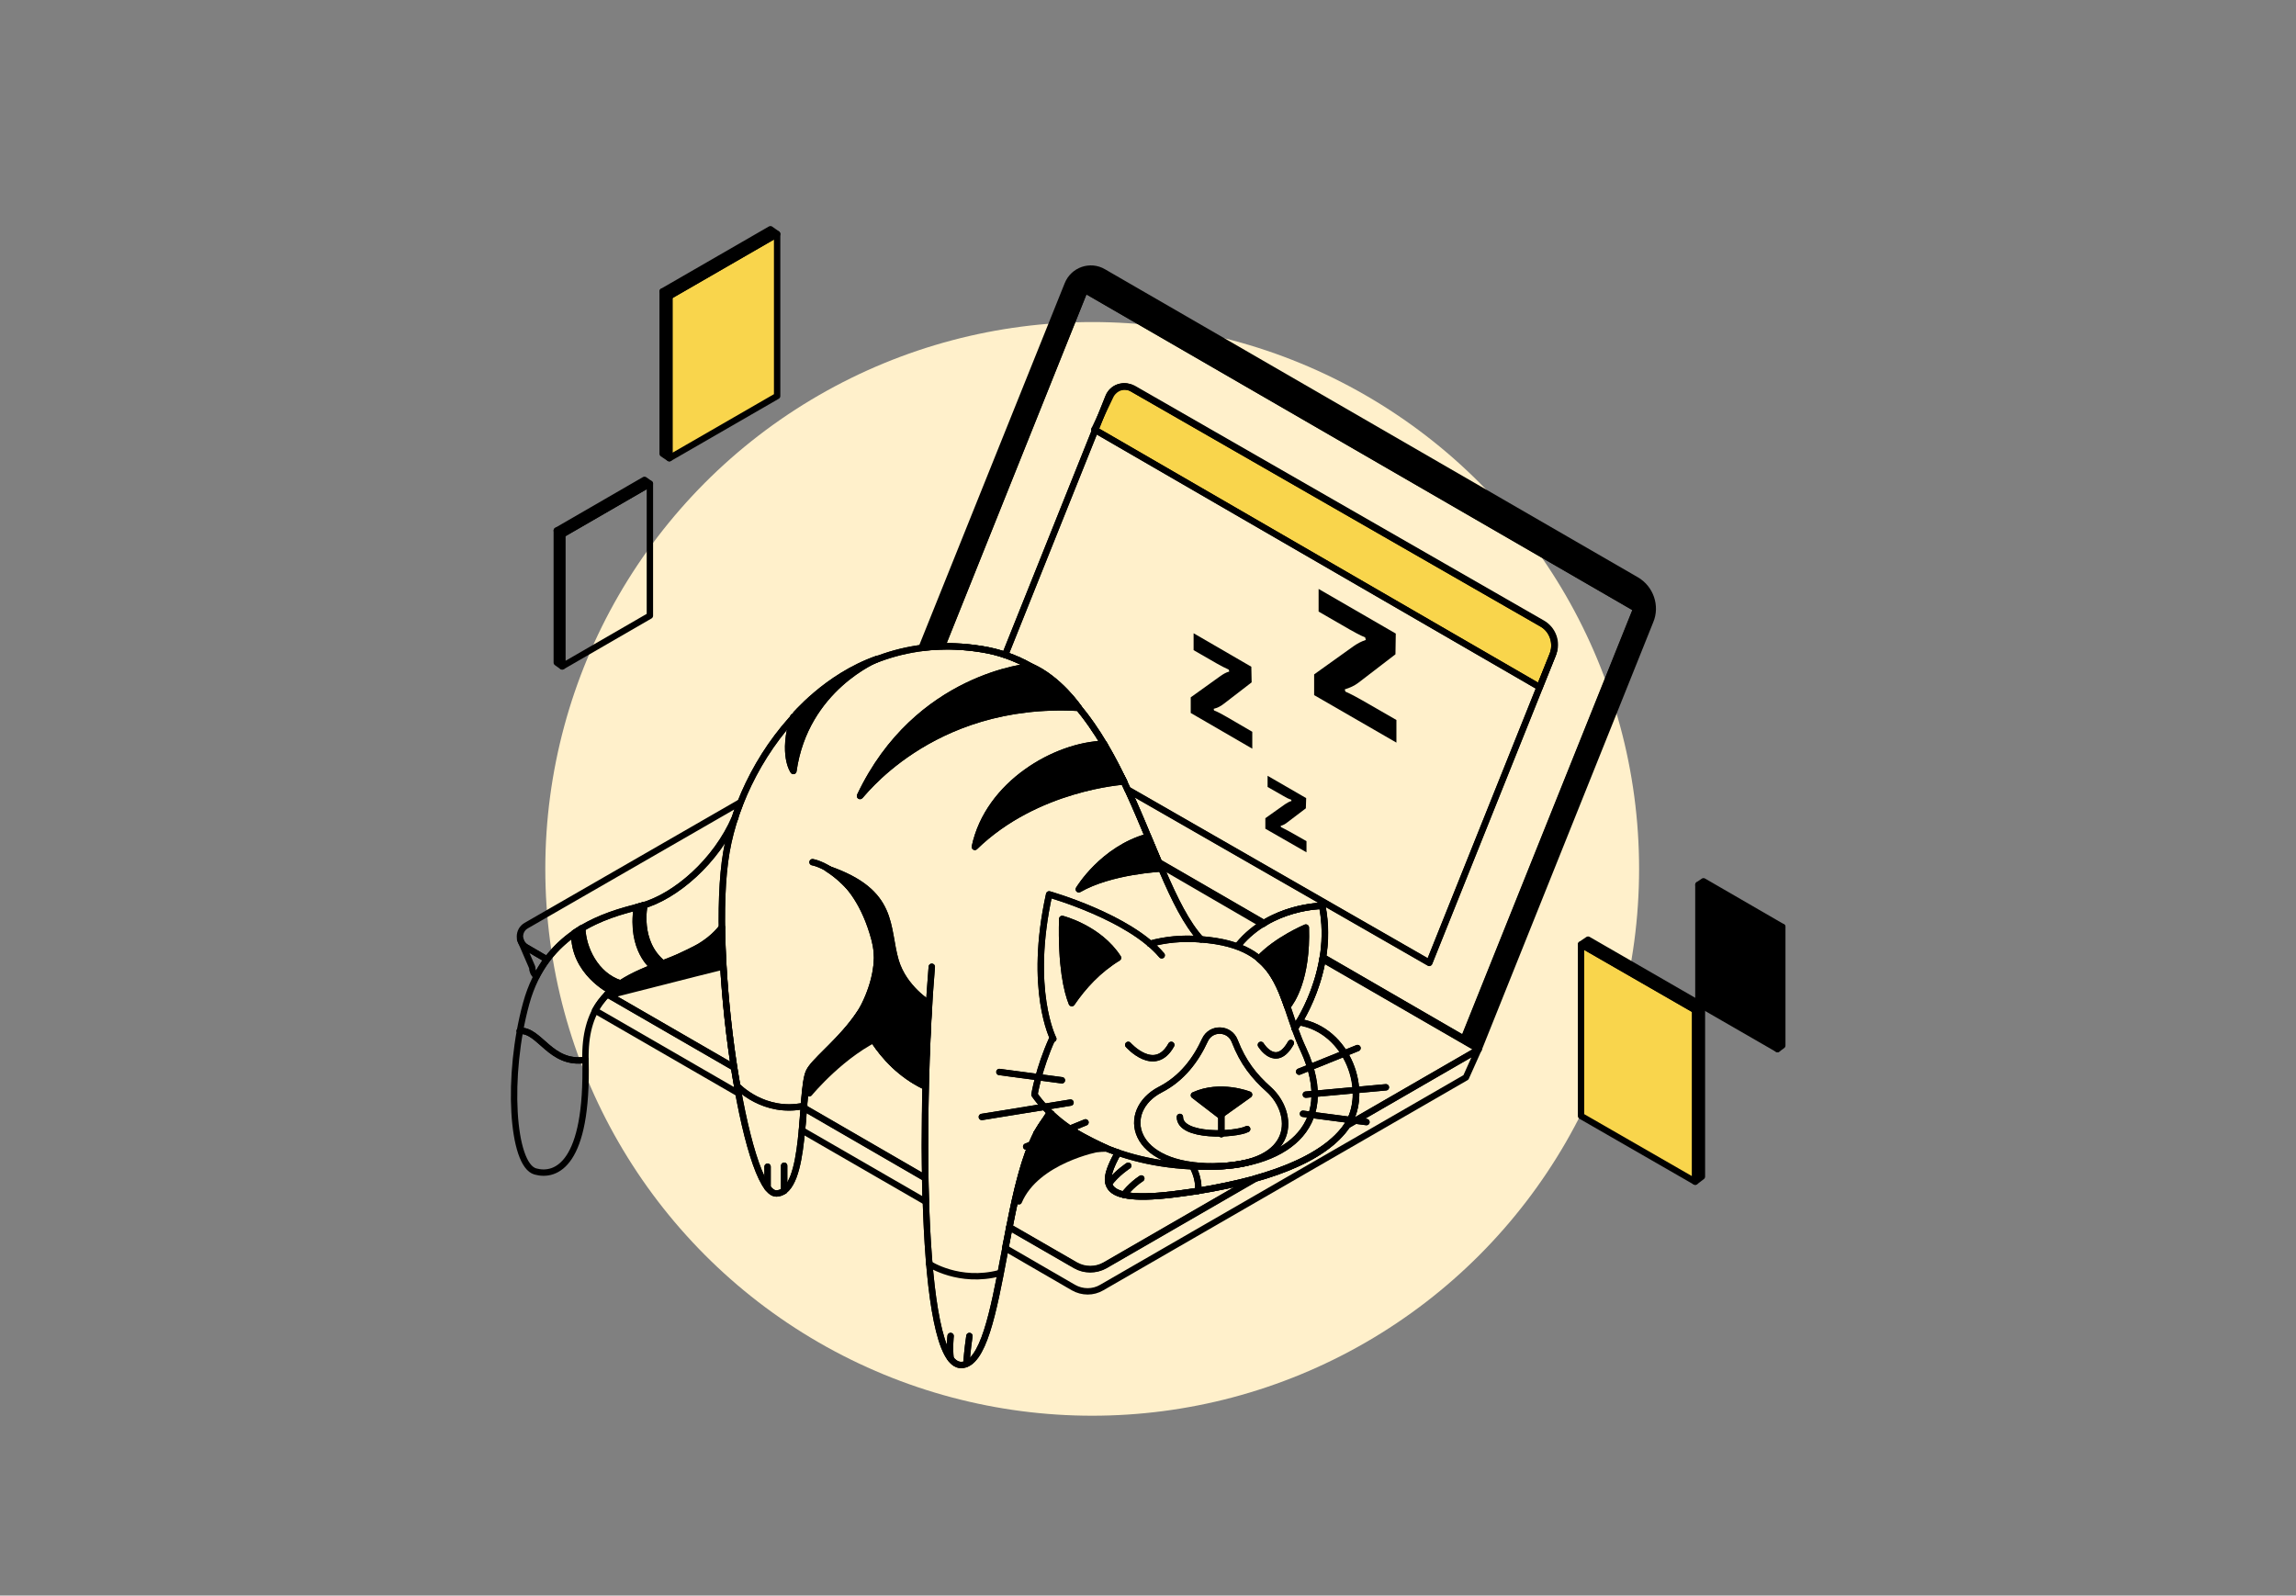 <svg width="600" height="417" viewBox="0 0 600 417" fill="none" xmlns="http://www.w3.org/2000/svg">
<rect x="0" y="0" width="600" height="417" fill="#808080" stroke="none"/>
<ellipse cx="285.417" cy="227.085" rx="142.917" ry="142.917" fill="#FFF0CB"/>
<path d="M146.917 174.167V139.667L169.833 126.417V160.917L146.917 174.167Z" stroke="black" stroke-width="1.667" stroke-miterlimit="10" stroke-linecap="round" stroke-linejoin="round"/>
<path d="M145.5 138.667L146.917 139.667L169.833 126.417L168.417 125.417L145.5 138.667Z" stroke="black" stroke-width="1.667" stroke-miterlimit="10" stroke-linecap="round" stroke-linejoin="round"/>
<path d="M145.5 173.167V138.667L146.917 139.667V174.167L145.5 173.167Z" stroke="black" stroke-width="1.667" stroke-miterlimit="10" stroke-linecap="round" stroke-linejoin="round"/>
<path d="M275.25 271.501C275.25 271.501 268.667 258.751 274.167 233.751C274.167 233.751 295.167 239.668 303.583 249.668" stroke="black" stroke-width="1.667" stroke-miterlimit="10" stroke-linecap="round" stroke-linejoin="round"/>
<path d="M338.333 268.835C338.333 268.835 349 254.169 345.5 236.752C345.5 236.752 332.166 236.752 323.75 246.835" stroke="black" stroke-width="1.667" stroke-miterlimit="10" stroke-linecap="round" stroke-linejoin="round"/>
<path d="M300.5 246.667C304.416 245.584 308.833 245.084 313.833 245.501C335.916 247.167 334.166 260.584 340.583 274.251C350.25 295.167 334.833 304.917 315.5 304.917C292.75 304.917 277.166 295.834 270.333 286.084C270.333 286.084 271.416 279.334 275 271.417" stroke="black" stroke-width="1.667" stroke-miterlimit="10" stroke-linecap="round" stroke-linejoin="round"/>
<path d="M294.833 273.085C294.833 273.085 301.75 280.918 306.083 273.085" stroke="black" stroke-width="1.667" stroke-miterlimit="10" stroke-linecap="round" stroke-linejoin="round"/>
<path d="M329.5 273.085C329.5 273.085 333.417 279.585 337.333 272.585" stroke="black" stroke-width="1.667" stroke-miterlimit="10" stroke-linecap="round" stroke-linejoin="round"/>
<path d="M322.666 272.085C321.333 268.585 316.5 268.418 314.916 271.752C312.5 277.002 308.916 281.835 303.25 284.752C292.583 290.252 295.25 305.085 317.333 304.835C339.416 304.585 338.25 290.752 331.583 284.752C327.666 281.252 324.833 277.668 322.666 272.085Z" stroke="black" stroke-width="1.667" stroke-miterlimit="10" stroke-linecap="round" stroke-linejoin="round"/>
<path d="M336.416 263.085C337.583 261.668 341.666 255.751 341.25 242.418C341.25 242.418 333.666 245.585 329 250.585C332.833 253.668 334.666 258.085 336.416 263.085Z" fill="black" stroke="black" stroke-width="1.667" stroke-miterlimit="10" stroke-linecap="round" stroke-linejoin="round"/>
<path d="M292.167 250.335C287.167 242.585 277.583 240.168 277.583 240.168C277.25 252.501 278.833 259.085 280.083 262.168C283.083 257.751 287.083 253.418 292.167 250.335Z" fill="black" stroke="black" stroke-width="1.667" stroke-miterlimit="10" stroke-linecap="round" stroke-linejoin="round"/>
<path d="M312 286.252L318.833 291.502L326.417 286.085C326.417 286.085 318.917 283.085 312 286.252Z" fill="black" stroke="black" stroke-width="1.667" stroke-miterlimit="10" stroke-linecap="round" stroke-linejoin="round"/>
<path d="M308.333 291.918C308.333 297.335 322.833 296.668 325.916 295.085" stroke="black" stroke-width="1.667" stroke-miterlimit="10" stroke-linecap="round" stroke-linejoin="round"/>
<path d="M319.167 290.001V296.418" stroke="black" stroke-width="1.667" stroke-miterlimit="10" stroke-linecap="round" stroke-linejoin="round"/>
<path d="M283.667 293.335L268.167 299.668" stroke="black" stroke-width="1.667" stroke-miterlimit="10" stroke-linecap="round" stroke-linejoin="round"/>
<path d="M279.75 288.168L256.583 291.918" stroke="black" stroke-width="1.667" stroke-miterlimit="10" stroke-linecap="round" stroke-linejoin="round"/>
<path d="M277.5 282.336L261.167 280.169" stroke="black" stroke-width="1.667" stroke-miterlimit="10" stroke-linecap="round" stroke-linejoin="round"/>
<path d="M340.5 291.086L357.083 293.253" stroke="black" stroke-width="1.667" stroke-miterlimit="10" stroke-linecap="round" stroke-linejoin="round"/>
<path d="M341.25 286.085L362.167 284.168" stroke="black" stroke-width="1.667" stroke-miterlimit="10" stroke-linecap="round" stroke-linejoin="round"/>
<path d="M339.5 280.086L354.75 273.919" stroke="black" stroke-width="1.667" stroke-miterlimit="10" stroke-linecap="round" stroke-linejoin="round"/>
<path d="M313.833 245.502C298.917 229.336 293.5 175.669 256.583 169.669C219.083 163.586 194.417 196.169 189.833 222.669C185.25 249.169 194.75 312.252 202.917 311.919C211.083 311.586 209 285.169 211.417 280.086C213.833 275.002 233.333 263.419 228.5 245.336C223.583 227.169 212.333 225.336 212.333 225.336" stroke="black" stroke-width="1.667" stroke-miterlimit="10" stroke-linecap="round" stroke-linejoin="round"/>
<path d="M188.667 242.419C178.333 255.752 152.333 249.836 153 277.086C153.667 304.336 145.333 307.669 139.917 306.169C133.75 304.502 132.333 281.086 137.5 262.252C142.667 243.419 158.25 239.169 167.333 236.836C176.417 234.502 187.333 225.002 192.167 213.669" stroke="black" stroke-width="1.667" stroke-miterlimit="10" stroke-linecap="round" stroke-linejoin="round"/>
<path d="M243.5 252.669C240.75 285.169 239.833 357.086 251.25 356.752C262.667 356.419 261.75 302.252 274.75 291.086" stroke="black" stroke-width="1.667" stroke-miterlimit="10" stroke-linecap="round" stroke-linejoin="round"/>
<path d="M248.417 349.168C248.417 349.168 248.083 352.335 248.417 355.085" stroke="black" stroke-width="1.667" stroke-miterlimit="10" stroke-linecap="round" stroke-linejoin="round"/>
<path d="M253.333 349.168C253.333 349.168 252.667 353.585 252.583 356.335" stroke="black" stroke-width="1.667" stroke-miterlimit="10" stroke-linecap="round" stroke-linejoin="round"/>
<path d="M242.833 330.335C242.833 330.335 250.667 335.502 261.167 332.752" stroke="black" stroke-width="1.667" stroke-miterlimit="10" stroke-linecap="round" stroke-linejoin="round"/>
<path d="M192.667 283.835C192.667 283.835 199.583 291.252 210.167 289.002" stroke="black" stroke-width="1.667" stroke-miterlimit="10" stroke-linecap="round" stroke-linejoin="round"/>
<path d="M200.583 304.918V310.418" stroke="black" stroke-width="1.667" stroke-miterlimit="10" stroke-linecap="round" stroke-linejoin="round"/>
<path d="M204.916 304.668V311.251" stroke="black" stroke-width="1.667" stroke-miterlimit="10" stroke-linecap="round" stroke-linejoin="round"/>
<path d="M135.833 269.419C141.083 269.086 143.833 278.419 153 277.002" stroke="black" stroke-width="1.667" stroke-miterlimit="10" stroke-linecap="round" stroke-linejoin="round"/>
<path d="M152.167 242.501C152.25 247.751 155.583 254.918 162.083 257.001L159.583 258.918C159.583 258.918 149.833 254.084 150.083 243.834L152.167 242.501Z" fill="black" stroke="black" stroke-width="1.667" stroke-miterlimit="10" stroke-linecap="round" stroke-linejoin="round"/>
<path d="M168.417 236.501C168.417 236.501 166.25 246.168 173.25 251.834L170.667 252.668C170.667 252.668 164.75 248.251 166.417 237.084L168.417 236.501Z" fill="black" stroke="black" stroke-width="1.667" stroke-miterlimit="10" stroke-linecap="round" stroke-linejoin="round"/>
<path d="M224.75 264.918C224.75 264.918 229 277.834 241.667 283.918L242.75 262.251C242.75 262.251 236.25 258.334 234.083 251.251C231.417 242.251 234.083 233.168 216.333 227.084C216.333 227.001 238.5 240.418 224.75 264.918Z" fill="black" stroke="black" stroke-width="1.667" stroke-miterlimit="10" stroke-linecap="round" stroke-linejoin="round"/>
<path d="M270.833 296.252C270.833 296.252 278.5 300.752 289.167 300.085C289.167 300.085 278.167 295.168 274.167 291.085L270.833 296.252Z" fill="black" stroke="black" stroke-width="1.667" stroke-miterlimit="10" stroke-linecap="round" stroke-linejoin="round"/>
<path d="M224.75 208.001C224.25 209.168 242.583 182.751 281.916 185.001C281.916 185.001 276.75 177.335 269.333 174.168C269.333 174.168 239.666 176.501 224.75 208.001Z" fill="black" stroke="black" stroke-width="1.667" stroke-miterlimit="10" stroke-linecap="round" stroke-linejoin="round"/>
<path d="M229.333 172.168C229.333 172.168 210.417 179.751 207.333 201.501C207.333 201.501 204.25 197.335 207.333 187.335C207.417 187.418 215.917 176.835 229.333 172.168Z" fill="black" stroke="black" stroke-width="1.667" stroke-miterlimit="10" stroke-linecap="round" stroke-linejoin="round"/>
<path d="M254.75 221.335C258.25 204.835 275.916 194.751 288.5 194.418L293.75 204.251C293.666 204.251 270.833 205.668 254.75 221.335Z" fill="black" stroke="black" stroke-width="1.667" stroke-miterlimit="10" stroke-linecap="round" stroke-linejoin="round"/>
<path d="M303.5 227.001C303.5 227.001 290.333 227.585 281.917 232.418C281.917 232.418 288.167 221.918 300 218.668L303.5 227.001Z" fill="black" stroke="black" stroke-width="1.667" stroke-miterlimit="10" stroke-linecap="round" stroke-linejoin="round"/>
<path d="M341.334 208.588L331.251 202.755V205.672L335.334 208.005C336.001 208.422 336.667 208.755 337.417 209.005L337.501 209.338C336.834 209.505 336.417 209.838 335.834 210.172L330.667 213.838V216.588L341.418 222.755V219.838L337.001 217.338C336.251 216.922 335.418 216.505 334.751 216.172L334.667 215.838C335.334 215.672 335.918 215.338 336.418 214.922L341.251 211.255L341.334 208.588Z" fill="black"/>
<path d="M292.166 301.252C288.25 308.585 285.75 315.002 308.416 311.918C331 308.918 346.25 302.835 352.083 294.085C357.916 285.335 352.333 269.168 339.5 267.085" stroke="black" stroke-width="1.667" stroke-miterlimit="10" stroke-linecap="round" stroke-linejoin="round"/>
<path d="M294.833 304.668C294.833 304.668 291.833 306.585 289.75 309.418" stroke="black" stroke-width="1.667" stroke-miterlimit="10" stroke-linecap="round" stroke-linejoin="round"/>
<path d="M293.667 312.252C293.667 312.252 295.583 309.752 298.25 308.002" stroke="black" stroke-width="1.667" stroke-miterlimit="10" stroke-linecap="round" stroke-linejoin="round"/>
<path d="M311.5 304.585C311.5 304.585 313.5 307.835 313.083 311.252" stroke="black" stroke-width="1.667" stroke-miterlimit="10" stroke-linecap="round" stroke-linejoin="round"/>
<path d="M302.833 225.419L303.083 226.002L329.916 241.586C330.083 241.502 330.166 241.419 330.333 241.336L302.833 225.419Z" fill="black" stroke="black" stroke-width="1.667" stroke-miterlimit="10" stroke-linecap="round" stroke-linejoin="round"/>
<path d="M427.583 151.585L288.333 71.085C284.916 69.085 280.5 70.585 279 74.335L240.833 169.335C242.583 169.085 244.333 169.002 246.166 168.919L283.5 75.752L427.583 159.085L382.5 271.502L345.666 250.169C345.666 250.335 345.583 250.419 345.583 250.585L386.416 274.169L431.25 162.335C432.916 158.419 431.333 153.752 427.583 151.585Z" fill="black" stroke="black" stroke-width="1.667" stroke-miterlimit="10" stroke-linecap="round" stroke-linejoin="round"/>
<path d="M275.25 271.501C275.25 271.501 268.667 258.751 274.167 233.751C274.167 233.751 295.167 239.668 303.583 249.668" stroke="black" stroke-width="1.667" stroke-miterlimit="10" stroke-linecap="round" stroke-linejoin="round"/>
<path d="M338.333 268.835C338.333 268.835 349 254.169 345.5 236.752C345.5 236.752 332.166 236.752 323.75 246.835" stroke="black" stroke-width="1.667" stroke-miterlimit="10" stroke-linecap="round" stroke-linejoin="round"/>
<path d="M300.5 246.667C304.416 245.584 308.833 245.084 313.833 245.501C335.916 247.167 334.166 260.584 340.583 274.251C350.25 295.167 334.833 304.917 315.5 304.917C292.75 304.917 277.166 295.834 270.333 286.084C270.333 286.084 271.416 279.334 275 271.417" stroke="black" stroke-width="1.667" stroke-miterlimit="10" stroke-linecap="round" stroke-linejoin="round"/>
<path d="M294.833 273.085C294.833 273.085 301.75 280.918 306.083 273.085" stroke="black" stroke-width="1.667" stroke-miterlimit="10" stroke-linecap="round" stroke-linejoin="round"/>
<path d="M329.5 273.085C329.5 273.085 333.417 279.585 337.333 272.585" stroke="black" stroke-width="1.667" stroke-miterlimit="10" stroke-linecap="round" stroke-linejoin="round"/>
<path d="M322.666 272.085C321.333 268.585 316.5 268.418 314.916 271.752C312.5 277.002 308.916 281.835 303.25 284.752C292.583 290.252 295.25 305.085 317.333 304.835C339.416 304.585 338.25 290.752 331.583 284.752C327.666 281.252 324.833 277.668 322.666 272.085Z" stroke="black" stroke-width="1.667" stroke-miterlimit="10" stroke-linecap="round" stroke-linejoin="round"/>
<path d="M336.416 263.085C337.583 261.668 341.666 255.751 341.25 242.418C341.25 242.418 333.666 245.585 329 250.585C332.833 253.668 334.666 258.085 336.416 263.085Z" fill="black" stroke="black" stroke-width="1.667" stroke-miterlimit="10" stroke-linecap="round" stroke-linejoin="round"/>
<path d="M292.167 250.335C287.167 242.585 277.583 240.168 277.583 240.168C277.25 252.501 278.833 259.085 280.083 262.168C283.083 257.751 287.083 253.418 292.167 250.335Z" fill="black" stroke="black" stroke-width="1.667" stroke-miterlimit="10" stroke-linecap="round" stroke-linejoin="round"/>
<path d="M312 286.252L318.833 291.502L326.417 286.085C326.417 286.085 318.917 283.085 312 286.252Z" fill="black" stroke="black" stroke-width="1.667" stroke-miterlimit="10" stroke-linecap="round" stroke-linejoin="round"/>
<path d="M308.333 291.918C308.333 297.335 322.833 296.668 325.916 295.085" stroke="black" stroke-width="1.667" stroke-miterlimit="10" stroke-linecap="round" stroke-linejoin="round"/>
<path d="M319.167 290.001V296.418" stroke="black" stroke-width="1.667" stroke-miterlimit="10" stroke-linecap="round" stroke-linejoin="round"/>
<path d="M283.667 293.335L268.167 299.668" stroke="black" stroke-width="1.667" stroke-miterlimit="10" stroke-linecap="round" stroke-linejoin="round"/>
<path d="M279.75 288.168L256.583 291.918" stroke="black" stroke-width="1.667" stroke-miterlimit="10" stroke-linecap="round" stroke-linejoin="round"/>
<path d="M277.5 282.336L261.167 280.169" stroke="black" stroke-width="1.667" stroke-miterlimit="10" stroke-linecap="round" stroke-linejoin="round"/>
<path d="M340.5 291.086L357.083 293.253" stroke="black" stroke-width="1.667" stroke-miterlimit="10" stroke-linecap="round" stroke-linejoin="round"/>
<path d="M341.25 286.085L362.167 284.168" stroke="black" stroke-width="1.667" stroke-miterlimit="10" stroke-linecap="round" stroke-linejoin="round"/>
<path d="M339.5 280.086L354.75 273.919" stroke="black" stroke-width="1.667" stroke-miterlimit="10" stroke-linecap="round" stroke-linejoin="round"/>
<path d="M313.833 245.502C298.917 229.336 293.5 175.669 256.583 169.669C219.083 163.586 194.417 196.169 189.833 222.669C185.25 249.169 194.75 312.252 202.917 311.919C211.083 311.586 209 285.169 211.417 280.086C213.833 275.002 233.333 263.419 228.5 245.336C223.583 227.169 212.333 225.336 212.333 225.336" stroke="black" stroke-width="1.667" stroke-miterlimit="10" stroke-linecap="round" stroke-linejoin="round"/>
<path d="M243.5 252.669C240.75 285.169 239.833 357.086 251.25 356.752C262.667 356.419 261.75 302.252 274.75 291.086" stroke="black" stroke-width="1.667" stroke-miterlimit="10" stroke-linecap="round" stroke-linejoin="round"/>
<path d="M248.417 349.168C248.417 349.168 248.083 352.335 248.417 355.085" stroke="black" stroke-width="1.667" stroke-miterlimit="10" stroke-linecap="round" stroke-linejoin="round"/>
<path d="M253.333 349.168C253.333 349.168 252.667 353.585 252.583 356.335" stroke="black" stroke-width="1.667" stroke-miterlimit="10" stroke-linecap="round" stroke-linejoin="round"/>
<path d="M192.667 283.835C192.667 283.835 199.583 291.252 210.167 289.002" stroke="black" stroke-width="1.667" stroke-miterlimit="10" stroke-linecap="round" stroke-linejoin="round"/>
<path d="M200.583 304.918V310.418" stroke="black" stroke-width="1.667" stroke-miterlimit="10" stroke-linecap="round" stroke-linejoin="round"/>
<path d="M204.916 304.668V311.251" stroke="black" stroke-width="1.667" stroke-miterlimit="10" stroke-linecap="round" stroke-linejoin="round"/>
<path d="M135.833 269.419C141.083 269.086 143.833 278.419 153 277.002" stroke="black" stroke-width="1.667" stroke-miterlimit="10" stroke-linecap="round" stroke-linejoin="round"/>
<path d="M152.167 242.501C152.25 247.751 155.583 254.918 162.083 257.001L159.583 258.918C159.583 258.918 149.833 254.084 150.083 243.834L152.167 242.501Z" fill="black" stroke="black" stroke-width="1.667" stroke-miterlimit="10" stroke-linecap="round" stroke-linejoin="round"/>
<path d="M168.417 236.501C168.417 236.501 166.25 246.168 173.25 251.834L170.667 252.668C170.667 252.668 164.75 248.251 166.417 237.084L168.417 236.501Z" fill="black" stroke="black" stroke-width="1.667" stroke-miterlimit="10" stroke-linecap="round" stroke-linejoin="round"/>
<path d="M224.75 264.918C224.75 264.918 229 277.834 241.667 283.918L242.75 262.251C242.75 262.251 236.25 258.334 234.083 251.251C231.417 242.251 234.083 233.168 216.333 227.084C216.333 227.001 238.5 240.418 224.75 264.918Z" fill="black" stroke="black" stroke-width="1.667" stroke-miterlimit="10" stroke-linecap="round" stroke-linejoin="round"/>
<path d="M270.833 296.252C270.833 296.252 278.5 300.752 289.167 300.085C289.167 300.085 278.167 295.168 274.167 291.085L270.833 296.252Z" fill="black" stroke="black" stroke-width="1.667" stroke-miterlimit="10" stroke-linecap="round" stroke-linejoin="round"/>
<path d="M224.75 208.001C224.25 209.168 242.583 182.751 281.916 185.001C281.916 185.001 276.75 177.335 269.333 174.168C269.333 174.168 239.666 176.501 224.75 208.001Z" fill="black" stroke="black" stroke-width="1.667" stroke-miterlimit="10" stroke-linecap="round" stroke-linejoin="round"/>
<path d="M229.333 172.168C229.333 172.168 210.417 179.751 207.333 201.501C207.333 201.501 204.25 197.335 207.333 187.335C207.417 187.418 215.917 176.835 229.333 172.168Z" fill="black" stroke="black" stroke-width="1.667" stroke-miterlimit="10" stroke-linecap="round" stroke-linejoin="round"/>
<path d="M254.75 221.335C258.25 204.835 275.916 194.751 288.5 194.418L293.75 204.251C293.666 204.251 270.833 205.668 254.75 221.335Z" fill="black" stroke="black" stroke-width="1.667" stroke-miterlimit="10" stroke-linecap="round" stroke-linejoin="round"/>
<path d="M303.5 227.001C303.5 227.001 290.333 227.585 281.917 232.418C281.917 232.418 288.167 221.918 300 218.668L303.5 227.001Z" fill="black" stroke="black" stroke-width="1.667" stroke-miterlimit="10" stroke-linecap="round" stroke-linejoin="round"/>
<path d="M292.166 301.252C288.25 308.585 285.75 315.002 308.416 311.918C331 308.918 346.25 302.835 352.083 294.085C357.916 285.335 352.333 269.168 339.5 267.085" stroke="black" stroke-width="1.667" stroke-miterlimit="10" stroke-linecap="round" stroke-linejoin="round"/>
<path d="M294.833 304.668C294.833 304.668 291.833 306.585 289.75 309.418" stroke="black" stroke-width="1.667" stroke-miterlimit="10" stroke-linecap="round" stroke-linejoin="round"/>
<path d="M293.667 312.252C293.667 312.252 295.583 309.752 298.25 308.002" stroke="black" stroke-width="1.667" stroke-miterlimit="10" stroke-linecap="round" stroke-linejoin="round"/>
<path d="M311.5 304.585C311.5 304.585 313.5 307.835 313.083 311.252" stroke="black" stroke-width="1.667" stroke-miterlimit="10" stroke-linecap="round" stroke-linejoin="round"/>
<path d="M386.417 274.252L345.584 250.669C344.25 258.336 341.167 264.336 339.417 267.169C352.25 269.252 357.834 285.419 352 294.169L386.417 274.252Z" stroke="black" stroke-width="1.667" stroke-miterlimit="10" stroke-linecap="round" stroke-linejoin="round"/>
<path d="M313.084 311.253C311.584 311.503 310 311.753 308.334 311.919C301.167 312.919 296.5 312.919 293.667 312.253C291.334 311.753 290.167 310.753 289.75 309.503C289 307.336 290.417 304.419 292.167 301.253C291 300.836 289.834 300.419 288.75 300.003C289 300.086 289.167 300.169 289.167 300.169C278.584 300.836 270.834 296.336 270.834 296.336C267.667 302.336 265.584 311.419 263.75 320.753L281.084 330.753C283.417 332.086 286.334 332.086 288.75 330.753L328 308.086C323.5 309.253 318.501 310.336 313.084 311.253Z" stroke="black" stroke-width="1.667" stroke-miterlimit="10" stroke-linecap="round" stroke-linejoin="round"/>
<path d="M137.5 247.586L142.917 250.752C145.083 247.919 147.583 245.586 150.167 243.836C150.833 243.419 151.5 243.002 152.083 242.586C157 239.669 162.167 238.169 166.25 237.169L167.75 236.752C176.75 234.252 187.25 224.836 192 213.752V213.836C192.417 212.419 193 211.086 193.5 209.669L137.5 241.919C135.333 243.169 135.333 246.336 137.5 247.586Z" stroke="black" stroke-width="1.667" stroke-miterlimit="10" stroke-linecap="round" stroke-linejoin="round"/>
<path d="M162.084 257.086L159.75 258.836C159.417 259.169 159 259.503 158.667 259.836L191.834 279.003C190 267.253 188.834 254.003 188.667 242.336C184.917 247.169 179.084 249.503 173.25 251.753C169.334 253.336 165.417 254.836 162.084 257.086Z" stroke="black" stroke-width="1.667" stroke-miterlimit="10" stroke-linecap="round" stroke-linejoin="round"/>
<path d="M211.5 280.085C210.75 281.669 210.417 285.252 210.083 289.502L241.75 307.835C241.583 296.335 241.75 284.335 242.167 273.502L241.667 283.835C228.917 277.752 224.75 264.835 224.75 264.835C224.75 264.835 224.75 264.835 224.75 264.752C220 272.085 212.833 277.169 211.5 280.085Z" stroke="black" stroke-width="1.667" stroke-miterlimit="10" stroke-linecap="round" stroke-linejoin="round"/>
<path d="M193 285.752C192.916 285.085 192.75 284.502 192.666 283.835C192.416 282.252 192.083 280.668 191.833 279.002L158.666 259.835C157.5 261.085 156.416 262.418 155.5 264.085L193 285.752Z" stroke="black" stroke-width="1.667" stroke-miterlimit="10" stroke-linecap="round" stroke-linejoin="round"/>
<path d="M241.75 307.919L210.083 289.586C209.916 291.419 209.833 293.419 209.583 295.419L241.916 314.086C241.833 312.086 241.833 310.003 241.75 307.919Z" stroke="black" stroke-width="1.667" stroke-miterlimit="10" stroke-linecap="round" stroke-linejoin="round"/>
<path d="M352.083 294.085C348.083 300.002 339.833 304.668 328 308.002L288.75 330.668C286.416 332.002 283.5 332.002 281.083 330.668L263.75 320.668C263.416 322.502 263.083 324.335 262.667 326.168L280.5 336.502C282.833 337.835 285.666 337.835 287.916 336.502L383.083 281.585L386.333 274.335L352.083 294.085Z" stroke="black" stroke-width="1.667" stroke-miterlimit="10" stroke-linecap="round" stroke-linejoin="round"/>
<path d="M139.083 252.835C139.083 253.669 139.416 254.502 140.166 255.169C141 253.585 141.916 252.085 142.916 250.752L137.5 247.585C136.666 247.085 136.166 246.335 136 245.502H135.917L139.083 252.835Z" stroke="black" stroke-width="1.667" stroke-miterlimit="10" stroke-linecap="round" stroke-linejoin="round"/>
<path d="M402.333 179.584L286 112.251L290.167 103.501C291.25 101.251 294 100.334 296.25 101.584L403.083 162.918C405.833 164.501 407.083 167.918 405.833 170.918L402.333 179.584Z" fill="#F9D54C" stroke="black" stroke-width="1.667" stroke-miterlimit="10" stroke-linecap="round" stroke-linejoin="round"/>
<path d="M327.001 174.253L311.917 165.503V169.92L318.001 173.42C319.001 174.003 320.001 174.503 321.084 175.003L321.251 175.503C320.334 175.753 319.667 176.17 318.834 176.753L311.167 182.253V186.336L327.251 195.67V191.253L320.667 187.42C319.501 186.753 318.334 186.086 317.251 185.67L317.167 185.253C318.167 185.003 319.001 184.586 319.834 183.92L327.084 178.336L327.001 174.253Z" fill="black"/>
<path d="M364.75 165.587L344.584 153.92V159.837L352.667 164.503C354 165.253 355.334 166.003 356.75 166.587L356.917 167.253C355.667 167.67 354.75 168.17 353.667 168.92L343.417 176.253V181.67L364.917 194.087V188.17L356.084 183.087C354.5 182.17 352.917 181.337 351.584 180.753L351.417 180.17C352.75 179.753 353.917 179.253 355 178.42L364.667 171.003L364.75 165.587Z" fill="black"/>
<path d="M286 112.252L402.333 179.585" stroke="black" stroke-width="1.667" stroke-miterlimit="10" stroke-linecap="round" stroke-linejoin="round"/>
<path d="M174.917 119.751V77.418L203.084 61.168V103.501L174.917 119.751Z" fill="#F9D54C" stroke="black" stroke-width="1.667" stroke-miterlimit="10" stroke-linecap="round" stroke-linejoin="round"/>
<path d="M173.167 76.167L174.917 77.417L203.084 61.167L201.334 59.917L173.167 76.167Z" fill="black" stroke="black" stroke-width="1.667" stroke-miterlimit="10" stroke-linecap="round" stroke-linejoin="round"/>
<path d="M173.167 118.584V76.167L174.917 77.417V119.75L173.167 118.584Z" fill="black" stroke="black" stroke-width="1.667" stroke-miterlimit="10" stroke-linecap="round" stroke-linejoin="round"/>
<path d="M402.917 163.001L295.917 101.585C293.584 100.251 290.667 101.251 289.667 103.751L262.667 171.168C265 172.001 267.25 173.001 269.334 174.168C276.75 177.418 281.917 185.001 281.917 185.001C284.334 187.918 286.5 191.085 288.5 194.418C290.417 197.585 292.084 200.835 293.667 204.252C294 205.002 294.334 205.668 294.667 206.418L373.5 251.668L405.75 171.168C406.917 168.085 405.75 164.585 402.917 163.001Z" stroke="black" stroke-width="1.667" stroke-miterlimit="10" stroke-linecap="round" stroke-linejoin="round"/>
<path d="M266.083 172.501C266.083 172.501 266 172.501 266 172.418C266 172.501 266.083 172.501 266.083 172.501Z" stroke="black" stroke-width="1.667" stroke-miterlimit="10" stroke-linecap="round" stroke-linejoin="round"/>
<path d="M283.5 75.751L246.167 168.918C249.5 168.834 253 169.084 256.583 169.668C258.75 170.001 260.75 170.501 262.667 171.168L289.667 103.751C290.667 101.251 293.583 100.251 295.917 101.584L402.917 163.001C405.75 164.584 406.917 168.084 405.75 171.084L373.5 251.585L294.667 206.334C296.583 210.418 298.333 214.584 300 218.584L302.833 225.334L330.333 241.251C337.75 236.751 345.583 236.751 345.583 236.751C346.5 241.501 346.417 246.001 345.75 250.168L382.583 271.501L427.667 159.084L283.5 75.751Z" stroke="black" stroke-width="1.667" stroke-miterlimit="10" stroke-linecap="round" stroke-linejoin="round"/>
<path d="M267.75 173.334C267.667 173.334 267.583 173.251 267.5 173.251C267.583 173.251 267.667 173.251 267.75 173.334Z" stroke="black" stroke-width="1.667" stroke-miterlimit="10" stroke-linecap="round" stroke-linejoin="round"/>
<path d="M443 308.835V264.002L413.167 246.835V291.668L443 308.835Z" fill="#F9D54C" stroke="black" stroke-width="1.667" stroke-miterlimit="10" stroke-linecap="round" stroke-linejoin="round"/>
<path d="M444.75 262.752L443 264.002L413.167 246.835L415 245.585L444.75 262.752Z" fill="black" stroke="black" stroke-width="1.667" stroke-miterlimit="10" stroke-linecap="round" stroke-linejoin="round"/>
<path d="M444.751 307.5V262.75L443 264V308.833L444.751 307.5Z" fill="black" stroke="black" stroke-width="1.667" stroke-miterlimit="10" stroke-linecap="round" stroke-linejoin="round"/>
<path d="M464.5 274.168V243.168L443.833 231.251V262.251L464.5 274.168Z" fill="black" stroke="black" stroke-width="1.667" stroke-miterlimit="10" stroke-linecap="round" stroke-linejoin="round"/>
<path d="M465.75 242.252L464.5 243.168L443.833 231.252L445.167 230.335L465.75 242.252Z" fill="black" stroke="black" stroke-width="1.667" stroke-miterlimit="10" stroke-linecap="round" stroke-linejoin="round"/>
<path d="M465.75 273.252V242.252L464.5 243.169V274.169L465.75 273.252Z" fill="black" stroke="black" stroke-width="1.667" stroke-miterlimit="10" stroke-linecap="round" stroke-linejoin="round"/>
<path d="M266.25 314.002C270.833 303.169 287.167 300.169 287.167 300.169L270.833 296.252C270.833 296.252 267.167 309.752 266.25 314.002Z" fill="black" stroke="black" stroke-width="1.667" stroke-miterlimit="10" stroke-linecap="round" stroke-linejoin="round"/>
<path d="M160.333 259.835C179.833 254.835 188.667 252.668 188.667 252.668L188.083 245.085C188.083 245.085 170.667 252.668 160.333 259.835Z" fill="black" stroke="black" stroke-width="1.667" stroke-miterlimit="10" stroke-linecap="round" stroke-linejoin="round"/>
<path d="M211.5 285.752C211.5 285.752 220.333 275.002 230.75 270.585L225.833 264.835C225.833 264.835 221.167 272.168 215.917 276.502C210.667 280.918 211.5 285.752 211.5 285.752Z" fill="black" stroke="black" stroke-width="1.667" stroke-miterlimit="10" stroke-linecap="round" stroke-linejoin="round"/>
</svg>
